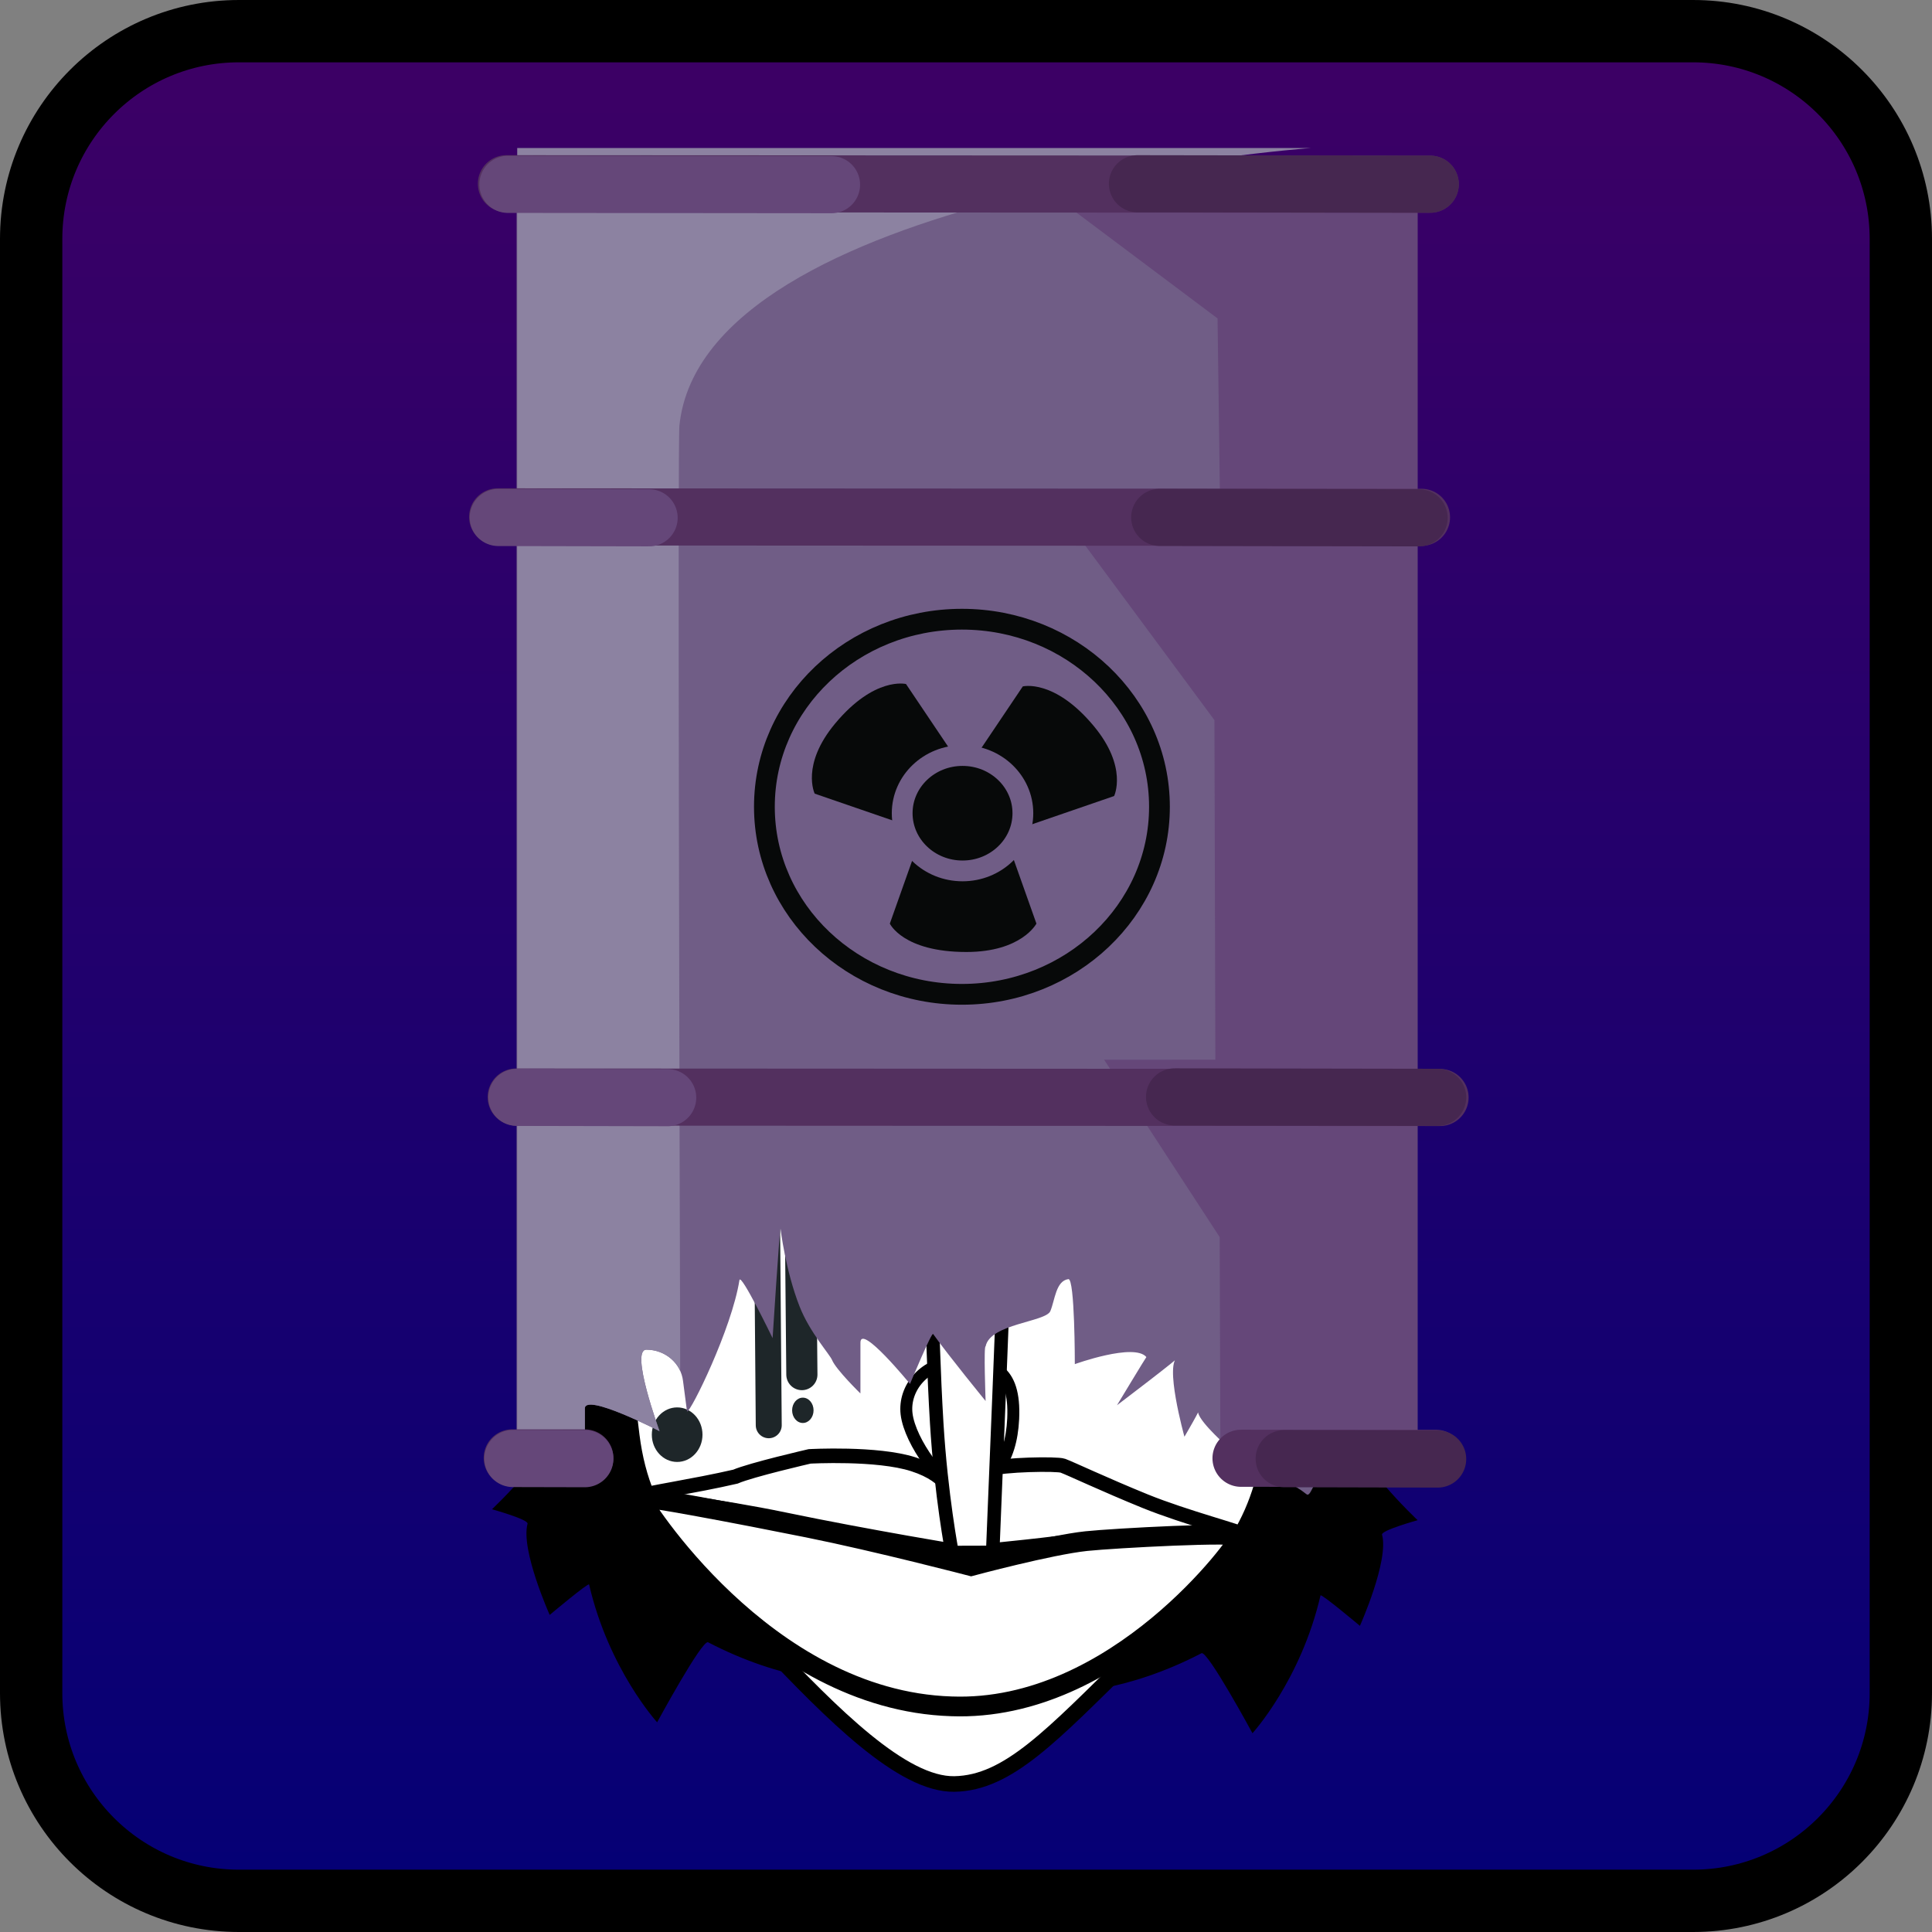 <svg version="1.1" xmlns="http://www.w3.org/2000/svg" xmlns:xlink="http://www.w3.org/1999/xlink" width="186" height="186" viewBox="0,0,186,186"><rect x="0" y="0" width="186" height="186" fill="#808080" stroke="none"/><defs><linearGradient x1="240" y1="90" x2="240" y2="270" gradientUnits="userSpaceOnUse" id="color-1"><stop offset="0" stop-color="#3d0065"/><stop offset="1" stop-color="#040075"/></linearGradient></defs><g transform="translate(-147,-87)"><g stroke-miterlimit="10"><path d="M170,270c-11.046,0 -20,-8.954 -20,-20v-140c0,-11.046 8.954,-20 20,-20h140c11.046,0 20,8.954 20,20v140c0,11.046 -8.954,20 -20,20z" fill="url(#color-1)" stroke="#000000" stroke-width="6" stroke-linecap="butt"/><path d="M198.048,165.437c0.442,-2.982 -9.084,-50.457 38.368,-52.296c24.431,-0.5 7.581,30.681 6.753,60.414c-1.029,36.92 9.268,74.026 -3.308,73.92c0.153,-0.02 -10.765,4.874 -24.688,-2.366c-0.574,-0.299 -4.908,7.703 -4.908,7.703c0,0 -4.661,-5.101 -6.55,-13.268c-0.05,-0.215 -3.794,2.929 -3.794,2.929c0,0 -2.817,-6.278 -2.131,-8.778c0.113,-0.411 -3.426,-1.393 -3.426,-1.393c0,0 6.587,-6.222 5.836,-8.327c-3.579,-10.04 -1.19,-21.768 -1.19,-21.768c0,0 -1.13,-35.634 -0.961,-36.771z" fill="#000000" stroke="none" stroke-width="1.5" stroke-linecap="butt"/><path d="M278.834,203.259c0,0 2.389,11.728 -1.19,21.768c-0.75,2.105 5.836,8.327 5.836,8.327c0,0 -3.539,0.982 -3.426,1.393c0.685,2.5 -2.131,8.778 -2.131,8.778c0,0 -3.744,-3.144 -3.794,-2.929c-1.889,8.167 -6.55,13.268 -6.55,13.268c0,0 -4.334,-8.002 -4.908,-7.703c-13.923,7.24 -24.841,2.345 -24.688,2.366c-12.577,0.106 -2.28,-37 -3.308,-73.92c-0.828,-29.733 -17.678,-60.914 6.753,-60.414c47.453,1.839 37.926,49.314 38.368,52.296c0.169,1.137 -0.961,36.771 -0.961,36.771z" fill="#000000" stroke="none" stroke-width="1.5" stroke-linecap="butt"/><path d="M202.965,191.516c-0.758,-9.577 0.44,-22.527 0.44,-22.527c0,0 4.479,-0.054 18.272,-4.129c10.597,-3.131 26.982,-12.458 26.982,-12.458c0,0 -2.837,3.946 -4.475,5.857c-1.742,2.031 -5.243,5.992 -5.243,5.992c0,0 10.293,-2.19 19.271,-6.21c11.252,-4.643 13.91,-7.949 17.006,-6.031c3.654,2.263 1.353,30.443 0.943,37.742c-0.554,7.445 -3.327,12.475 -4.137,16.442c-0.81,3.967 -0.538,8.059 -2.897,21.063c-1.472,8.116 -5.465,11.72 -13.157,19.252c-7.692,7.533 -11.889,12.151 -17.089,12.241c-5.004,0.087 -11.734,-6.697 -18.3,-13.634c-6.991,-7.386 -11.654,-11.132 -12.758,-19.881c-0.994,-7.88 -1.02,-13.012 -1.474,-20.024c-0.332,-5.125 -2.969,-8.464 -3.383,-13.694z" fill="#ffffff" stroke="#000000" stroke-width="1.5" stroke-linecap="butt"/><path d="M266.09,171.66c0,0 2.002,0.418 5.589,1.458c3.276,0.95 5.843,2.29 5.843,2.29l0.256,1.537c0,0 -9.52,-4.11 -19.85,-3.244c-8.259,0.692 -13.083,3.693 -13.083,3.693l0.06,-5.485c0,0 4.107,-2.238 10.326,-2.437c6.44,-0.206 10.625,0.776 10.625,0.776z" fill="#000000" stroke="none" stroke-width="1.5" stroke-linecap="butt"/><path d="M249.328,228.11c0.749,0.278 4.049,1.838 7.91,3.409c3.892,1.584 9.473,3.011 9.447,3.231c-0.033,0.279 -13.703,0.298 -17.964,0.83c-3.571,0.446 -8.783,0.927 -8.783,0.927c0,0 -9.329,-1.526 -17.429,-3.211c-6.492,-1.351 -13.656,-2.181 -13.67,-2.304c-0.019,-0.166 5.08,-0.933 8.961,-1.831c1.505,-0.652 7.143,-1.95 7.143,-1.95c0,0 6.508,-0.365 9.991,0.76c3.732,1.205 3.723,3.211 4.049,3.242c0,0 1.555,-2.297 3.111,-2.764c1.555,-0.467 6.674,-0.547 7.233,-0.339z" fill="#ffffff" stroke="#000000" stroke-width="1.4" stroke-linecap="butt"/><path d="M224.84,234.09c6.686,1.348 15.65,3.687 15.65,3.687c0,0 7.603,-2.043 11.092,-2.409c2.705,-0.284 14.729,-0.928 14.787,-0.438c0.057,0.479 -11.86,16.941 -27.771,16.345c-18.082,-0.572 -30.025,-19.876 -29.976,-20.098c0.05,-0.222 9.533,1.565 16.218,2.913z" fill="#ffffff" stroke="#000000" stroke-width="1.9" stroke-linecap="butt"/><path d="M239.251,230.159c-1.358,0 -4.646,-4.282 -4.973,-7.044c-0.292,-2.471 1.727,-5.027 4.973,-5.027c3.246,0 5.518,0.644 5.292,5.5c-0.192,4.121 -2.046,6.57 -5.292,6.57z" fill="#ffffff" stroke="#000000" stroke-width="1.15" stroke-linecap="butt"/><path d="M243.981,190.64c0,0 0.135,5.213 0.008,9.359c-0.252,8.209 -1.42,36.455 -1.42,36.455l-3.915,0.011c0,0 -1.054,-5.48 -1.475,-12.475c-0.569,-9.469 -0.59,-21.396 -1.003,-25.781c-0.391,-4.156 -1.177,-7.504 -1.177,-7.504" fill="#ffffff" stroke="#000000" stroke-width="1.3" stroke-linecap="round"/><path d="M204.931,199.625c0,0 -4.68,-3.839 -5.671,-11.097c-0.553,-4.049 2.832,-2.994 2.832,-2.994" fill="none" stroke="#000000" stroke-width="0.25" stroke-linecap="round"/><path d="M208.888,190.885c0.093,-6.424 6.354,-11.735 13.409,-11.632c7.056,0.102 11.854,5.579 11.761,12.003c-0.093,6.424 -5.415,11.549 -12.471,11.446c-7.056,-0.102 -12.793,-5.393 -12.7,-11.817z" fill="#ffffff" stroke="#000000" stroke-width="1.4" stroke-linecap="butt"/><path d="M214.716,191.04c0.053,-3.622 3.032,-6.516 6.654,-6.464c3.622,0.053 6.516,3.032 6.464,6.654c-0.053,3.622 -3.032,6.516 -6.654,6.464c-3.622,-0.053 -6.516,-3.032 -6.464,-6.654z" fill="#000000" stroke="none" stroke-width="1.5" stroke-linecap="butt"/><path d="M244.418,190.886c0.267,-6.419 5.847,-11.633 12.83,-11.633c6.983,0 12.179,5.208 12.179,11.633c0,6.425 -5.103,11.912 -12.737,12.005c-7.262,0.088 -12.551,-5.301 -12.272,-12.005z" fill="#ffffff" stroke="#000000" stroke-width="1.4" stroke-linecap="butt"/><path d="M250.462,190.998c0,-3.701 3,-6.702 6.702,-6.702c3.701,0 6.702,3 6.702,6.702c0,3.701 -3,6.702 -6.702,6.702c-3.701,0 -6.702,-3 -6.702,-6.702z" fill="#000000" stroke="none" stroke-width="1.5" stroke-linecap="butt"/><path d="M208.798,190.186c0,0 0.083,-11.838 13.921,-11.589c12.437,0.218 12.548,12.353 12.548,12.353z" fill="#ffffff" stroke="#000000" stroke-width="1.15" stroke-linecap="butt"/><path d="M243.922,190.358c0,0 -0.324,-12.42 14.705,-11.954c12.757,0.438 12.537,12.675 12.537,12.675z" fill="#ffffff" stroke="#000000" stroke-width="1.15" stroke-linecap="butt"/><path d="M213.434,177.039c0,0 4.425,-2.389 10.548,-2.996c6.785,-0.673 10.201,-0.087 10.201,-0.087l0.387,5.433c0,0 -5.037,-0.894 -10.529,-0.684c-7.345,0.28 -8.726,1.882 -14.311,2.483c-4.785,0.516 -8.847,0.209 -8.847,0.209l-0.034,-1.617c0,0 4.721,0.097 6.873,-0.09c1.776,-0.154 5.221,-1.232 5.221,-1.232z" fill="#000000" stroke="none" stroke-width="1.5" stroke-linecap="butt"/><path d="M276.957,185.534c0,0 3.385,-1.055 2.832,2.994c-0.991,7.258 -5.671,11.097 -5.671,11.097" fill="none" stroke="#000000" stroke-width="0.25" stroke-linecap="round"/><path d="M220.822,201.327l0.188,22.887" fill="none" stroke="#1e2629" stroke-width="2.5" stroke-linecap="round"/><path d="M224.199,219.337l-0.188,-19.885" fill="none" stroke="#1e2629" stroke-width="3" stroke-linecap="round"/><path d="M214.631,225.121c0,1.45 -1.092,2.626 -2.439,2.626c-1.347,0 -2.439,-1.176 -2.439,-2.626c0,-1.45 1.092,-2.626 2.439,-2.626c1.347,0 2.439,1.176 2.439,2.626z" fill="#1e2629" stroke="none" stroke-width="0" stroke-linecap="butt"/><path d="M225.324,222.776c0,0.673 -0.462,1.219 -1.032,1.219c-0.57,0 -1.032,-0.546 -1.032,-1.219c0,-0.673 0.462,-1.219 1.032,-1.219c0.57,0 1.032,0.546 1.032,1.219z" fill="#1e2629" stroke="none" stroke-width="0" stroke-linecap="butt"/><g><path d="M196.732,228.625v-124.478h86.736v125.836l-9.589,-0.194c-0.351,-0.37 -0.699,1.388 -1.091,1.071c-2.265,-1.826 -5.841,-2.501 -7.829,-4.766c-0.143,-0.163 -3.116,-2.801 -2.545,-3.382c0.365,-0.372 -1.384,2.606 -1.384,2.606c0,0 -2.027,-7.276 -0.581,-7.684c0.365,-0.103 -5.914,4.653 -5.914,4.653c0,0 2.795,-4.626 2.83,-4.638c-1.16,-1.393 -6.889,0.681 -6.889,0.681c0,0 0.008,-8.272 -0.622,-8.184c-1.205,0.169 -1.285,1.993 -1.733,3.076c-0.436,1.055 -5.811,1.213 -6.232,3.401c-0.202,-0.157 -0.002,5.256 -0.002,5.256c0,0 -3.471,-4.236 -5.049,-6.444c-0.111,-0.3 -2.23,4.802 -2.23,4.802c0,0 -4.772,-5.855 -4.772,-3.979v4.529c0,0.122 -0.001,0.244 -0.003,0.365c0,0 -2.344,-2.286 -2.728,-3.217c-0.229,-0.555 -2.151,-2.666 -3.128,-5.158c-1.357,-3.46 -1.833,-7.475 -1.833,-7.475c-0.078,-0.199 -0.764,10.525 -0.764,10.525c0,0 -3.071,-6.351 -3.193,-5.58c-0.741,4.683 -4.697,12.718 -5.045,12.645l-0.384,-2.934c-0.196,-1.699 -1.702,-3.02 -3.532,-3.02c-1.603,0 1.269,7.845 1.269,7.845c0,0 -7.191,-3.717 -7.191,-2.184v4.84l-0.452,0.349c0,0 -0.03,1.036 0.002,1.419z" fill="#705d86" stroke="none" stroke-width="0" stroke-linecap="butt"/><path d="" fill="#705d86" stroke="none" stroke-width="0" stroke-linecap="butt"/><path d="" fill="#705d86" stroke="none" stroke-width="0" stroke-linecap="butt"/><path d="" fill="#705d86" stroke="none" stroke-width="0" stroke-linecap="butt"/><path d="M264.423,206.1l-11.125,-17.079l10.708,-0.002l-0.088,-32.691l-13.224,-17.867l13.807,0.355l-0.283,-21.161l-20.744,-15.559h39.995v127.777h-12.185c-2.137,-1.177 -4.737,-1.972 -6.324,-3.781c-0.156,-0.178 -0.314,-0.356 -0.473,-0.535z" fill="#654779" stroke="none" stroke-width="0" stroke-linecap="butt"/><path d="M196.794,229.028v-127.777h76.418c0,0 -58.491,4.274 -60.804,26.728c-0.163,1.579 0.006,65.75 0.078,90.996c-0.548,-1.199 -1.801,-2.038 -3.258,-2.038c-1.603,0 1.269,7.845 1.269,7.845c0,0 -7.191,-3.717 -7.191,-2.184v4.84l-0.187,1.589z" fill="#8c82a1" stroke="none" stroke-width="0" stroke-linecap="butt"/><path d="" fill="#8c82a1" stroke="none" stroke-width="0" stroke-linecap="butt"/><path d="M195.755,104.69l88.938,0.043" fill="none" stroke="#53305f" stroke-width="5.5" stroke-linecap="round"/><path d="M196.699,192.616l88.938,0.043" fill="none" stroke="#53305f" stroke-width="5.5" stroke-linecap="round"/><path d="M203.306,227.362l-6.988,-0.003" fill="none" stroke="#53305f" stroke-width="5.5" stroke-linecap="round"/><path d="M266.478,227.392l18.778,0.009" fill="none" stroke="#53305f" stroke-width="5.5" stroke-linecap="round"/><path d="M227.052,104.779l-31.152,-0.03" fill="none" stroke="#654779" stroke-width="5.5" stroke-linecap="round"/><path d="M201.618,110.844" fill="none" stroke="#654779" stroke-width="10.5" stroke-linecap="round"/><path d="M211.279,192.675l-14.519,-0.03" fill="none" stroke="#654779" stroke-width="5.5" stroke-linecap="round"/><path d="M203.306,227.432l-6.926,-0.016" fill="none" stroke="#654779" stroke-width="5.5" stroke-linecap="round"/><path d="M256.506,104.69l28.187,0.043" fill="none" stroke="#462750" stroke-width="5.5" stroke-linecap="round"/><path d="M260.079,192.602l25.328,0.043" fill="none" stroke="#462750" stroke-width="5.5" stroke-linecap="round"/><path d="M270.632,227.43l14.776,0.037" fill="none" stroke="#462750" stroke-width="5.5" stroke-linecap="round"/><path d="M283.85,136.805l-88.938,-0.043" fill="none" stroke="#53305f" stroke-width="5.5" stroke-linecap="round"/><path d="M194.973,136.82l14.519,0.03" fill="none" stroke="#654779" stroke-width="5.5" stroke-linecap="round"/><path d="M283.621,136.853l-24.971,-0.043" fill="none" stroke="#462750" stroke-width="5.5" stroke-linecap="round"/><path d="M258.625,164.67c0,9.973 -8.514,18.057 -19.017,18.057c-10.503,0 -19.017,-8.084 -19.017,-18.057c0,-9.973 8.514,-18.057 19.017,-18.057c10.503,0 19.017,8.084 19.017,18.057z" fill="none" stroke="#070909" stroke-width="2" stroke-linecap="butt"/><path d="M239.394,162.114l6.074,-9.031c0,0 3.025,-0.757 6.828,3.809c3.315,3.979 1.963,6.745 1.963,6.745l-10.567,3.636z" fill="#070909" stroke="none" stroke-width="0" stroke-linecap="butt"/><path d="M236.001,167.043l-10.567,-3.636c0,0 -1.351,-2.766 1.963,-6.745c3.803,-4.566 6.828,-3.809 6.828,-3.809l6.074,9.031z" fill="#070909" stroke="none" stroke-width="0" stroke-linecap="butt"/><path d="M243.173,165.75l3.607,10.168c0,0 -1.422,2.733 -6.743,2.733c-6.105,0 -7.37,-2.733 -7.37,-2.733l3.607,-10.168z" fill="#070909" stroke="none" stroke-width="0" stroke-linecap="butt"/><path d="M245.476,165.291c0,3.067 -2.601,5.554 -5.81,5.554c-3.209,0 -5.81,-2.486 -5.81,-5.554c0,-3.067 2.601,-5.554 5.81,-5.554c3.209,0 5.81,2.486 5.81,5.554z" fill="#070909" stroke="#705d86" stroke-width="2" stroke-linecap="butt"/></g></g></g></svg><!--rotationCenter:93:93-->